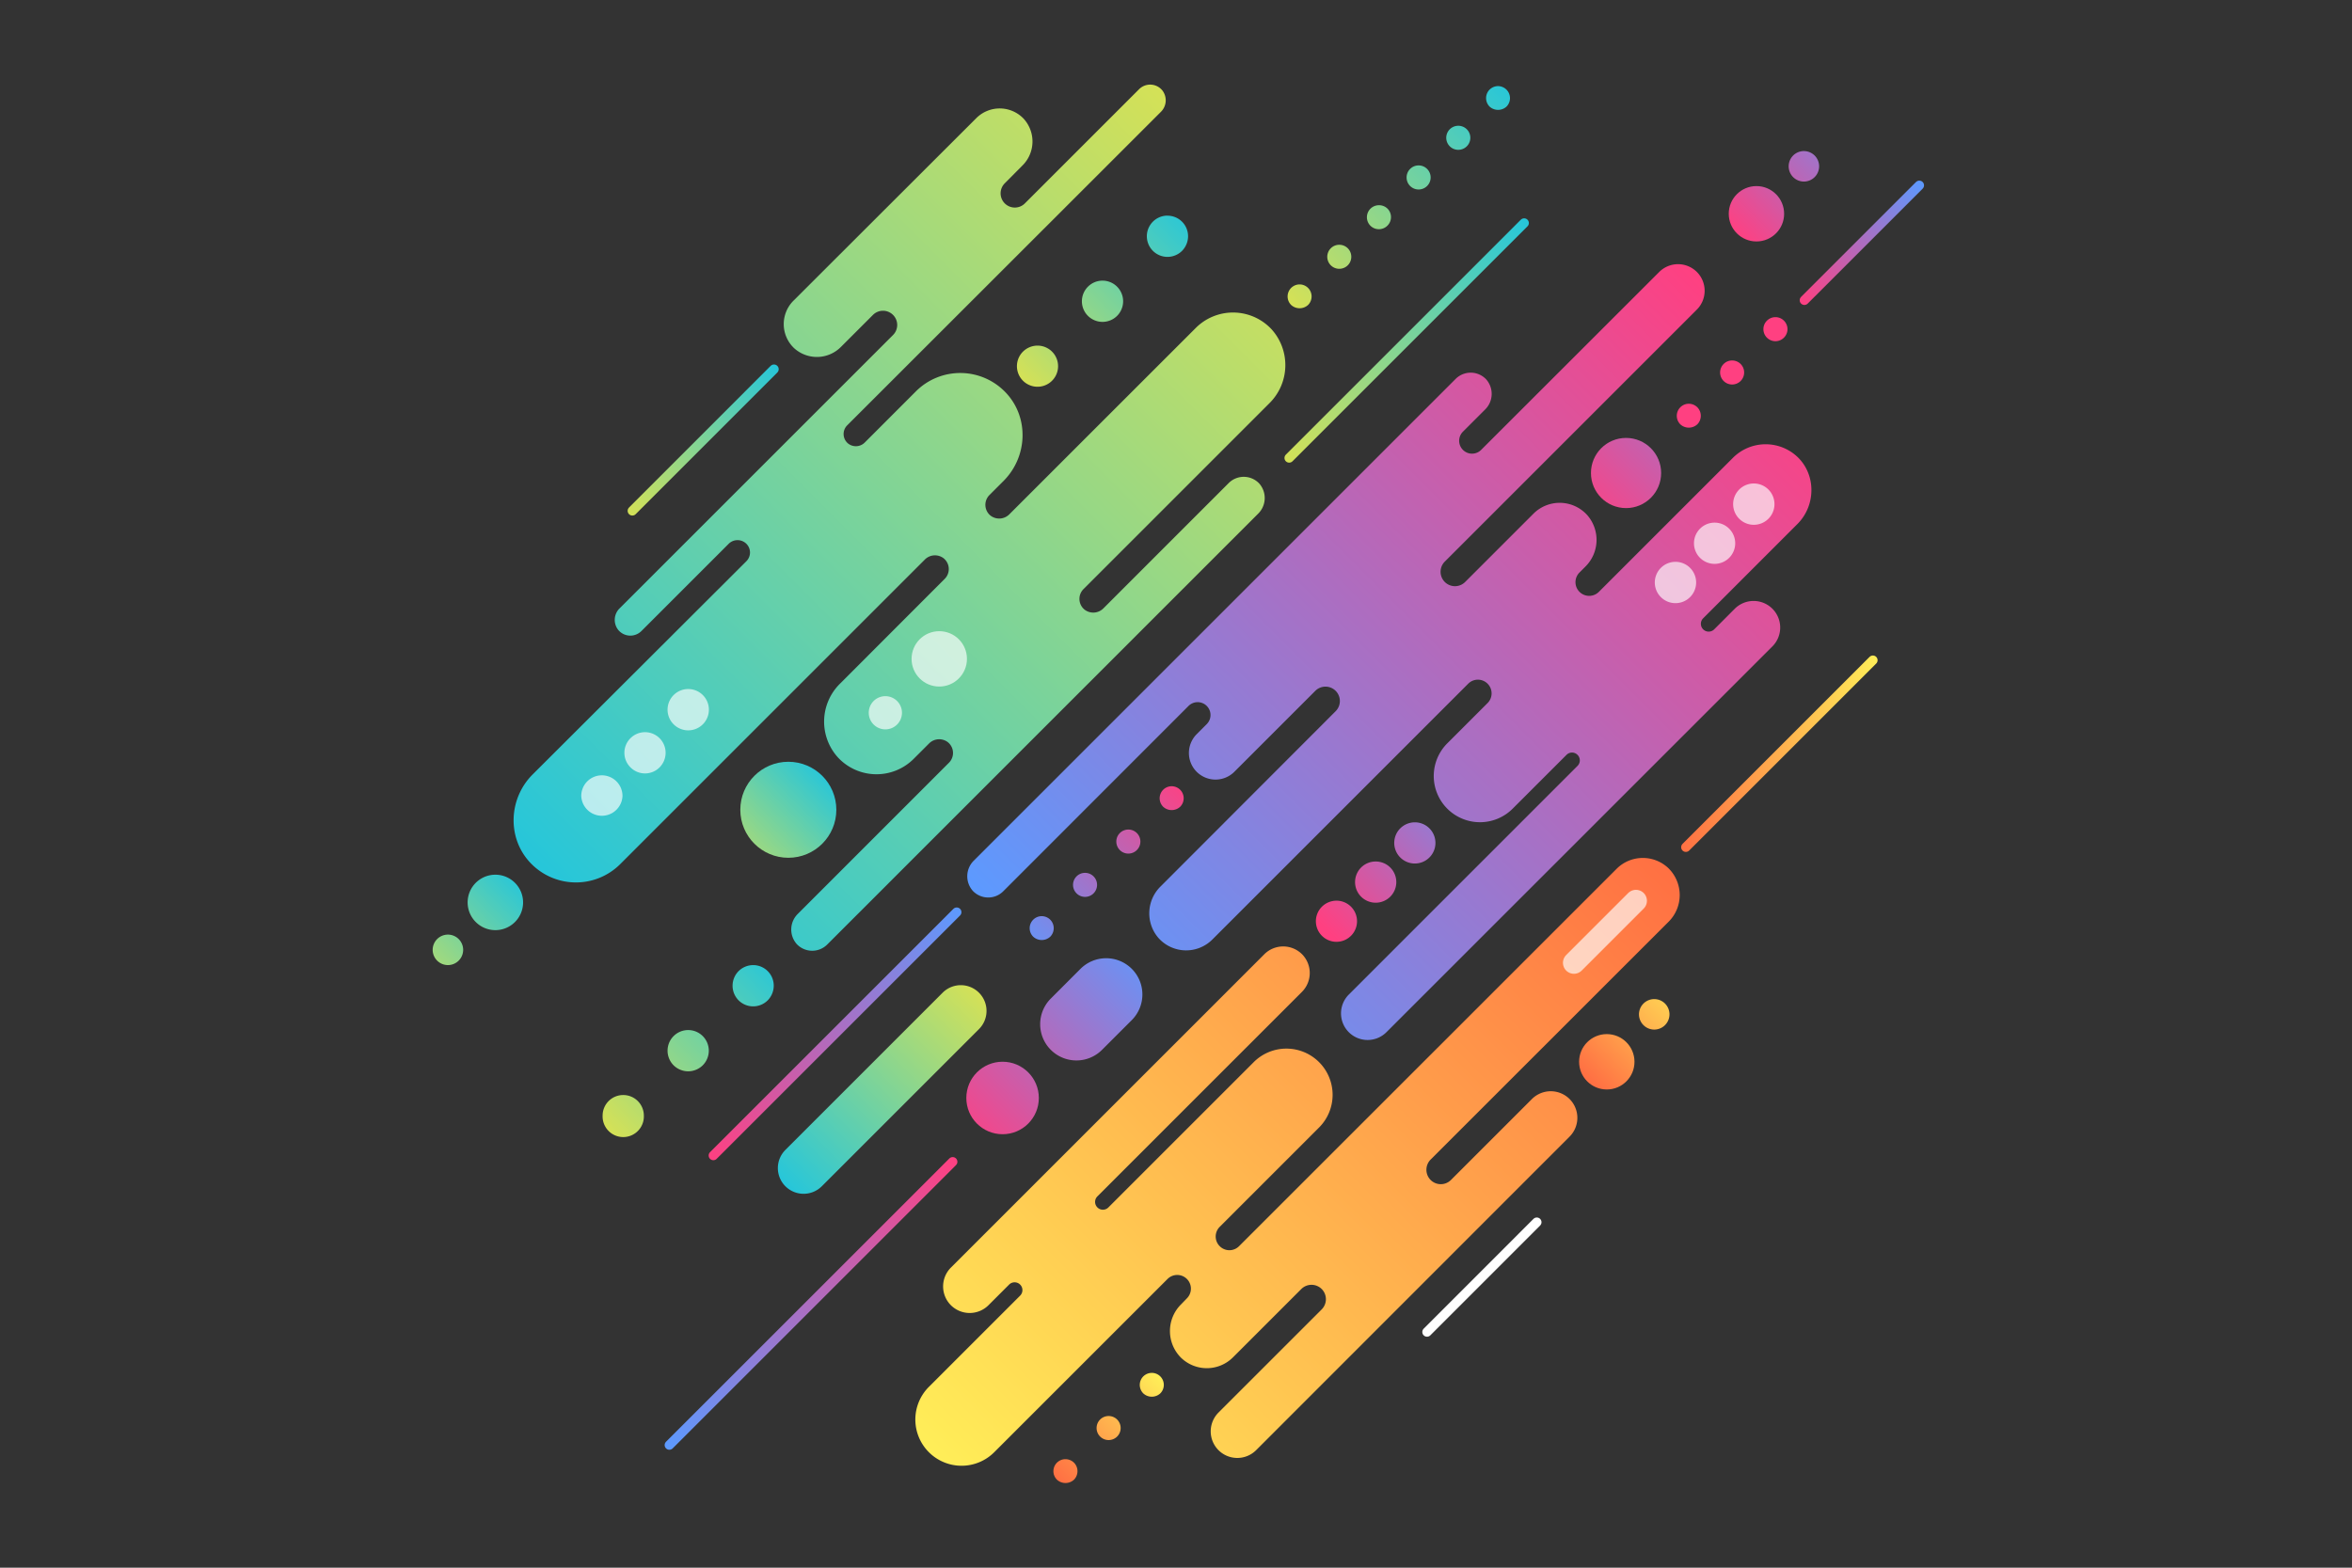 <svg xmlns="http://www.w3.org/2000/svg" xmlns:xlink="http://www.w3.org/1999/xlink" viewBox="0 0 750 500"><rect x="0" y="0" width="750" height="500" fill="#333333" stroke="none"/><defs><style>.cls-1,.cls-23,.cls-36,.cls-37,.cls-38,.cls-39,.cls-40,.cls-44,.cls-6{fill:none;}.cls-2{isolation:isolate;}.cls-3{clip-path:url(#clip-path);}.cls-4{fill:url(#linear-gradient);}.cls-5{fill:url(#linear-gradient-2);}.cls-23,.cls-36,.cls-37,.cls-38,.cls-39,.cls-40,.cls-44,.cls-6{stroke-linecap:round;stroke-linejoin:round;}.cls-36,.cls-37,.cls-38,.cls-39,.cls-40,.cls-44,.cls-6{stroke-width:3px;}.cls-6{stroke:url(#linear-gradient-3);}.cls-7{fill:url(#linear-gradient-4);}.cls-8{fill:url(#linear-gradient-5);}.cls-9{fill:url(#linear-gradient-6);}.cls-10,.cls-23,.cls-35{opacity:0.66;mix-blend-mode:overlay;}.cls-11,.cls-35{fill:#fff;}.cls-12{fill:url(#linear-gradient-7);}.cls-13{fill:url(#linear-gradient-8);}.cls-14{fill:url(#linear-gradient-9);}.cls-15{fill:url(#linear-gradient-10);}.cls-16{fill:url(#linear-gradient-11);}.cls-17{fill:url(#linear-gradient-12);}.cls-18{fill:url(#linear-gradient-13);}.cls-19{fill:url(#linear-gradient-14);}.cls-20{fill:url(#linear-gradient-16);}.cls-21{fill:url(#linear-gradient-17);}.cls-22{fill:url(#linear-gradient-18);}.cls-23,.cls-40{stroke:#fff;}.cls-23{stroke-width:7px;}.cls-24{fill:url(#linear-gradient-19);}.cls-25{fill:url(#linear-gradient-20);}.cls-26{fill:url(#linear-gradient-21);}.cls-27{fill:url(#linear-gradient-22);}.cls-28{fill:url(#linear-gradient-23);}.cls-29{fill:url(#linear-gradient-24);}.cls-30{fill:url(#linear-gradient-25);}.cls-31{fill:url(#linear-gradient-26);}.cls-32{fill:url(#linear-gradient-27);}.cls-33{fill:url(#linear-gradient-28);}.cls-34{fill:url(#linear-gradient-29);}.cls-36{stroke:url(#linear-gradient-30);}.cls-37{stroke:url(#linear-gradient-31);}.cls-38{stroke:url(#linear-gradient-32);}.cls-39{stroke:url(#linear-gradient-33);}.cls-41{fill:url(#linear-gradient-34);}.cls-42{fill:url(#linear-gradient-35);}.cls-43{fill:url(#linear-gradient-36);}.cls-44{stroke:url(#linear-gradient-37);}.cls-45{fill:url(#linear-gradient-38);}.cls-46{fill:url(#linear-gradient-39);}.cls-47{fill:url(#linear-gradient-40);}</style><clipPath id="clip-path"><polyline class="cls-1" points="750.43 0 750.43 500 0.43 500 0.43 0"/></clipPath><linearGradient id="linear-gradient" x1="-204.24" y1="336.7" x2="6.84" y2="125.62" gradientTransform="translate(315.99 601.73) rotate(180)" gradientUnits="userSpaceOnUse"><stop offset="0" stop-color="#ff7043"/><stop offset="1" stop-color="#ffee58"/></linearGradient><linearGradient id="linear-gradient-2" x1="-250.28" y1="489.81" x2="-36.14" y2="275.67" gradientTransform="translate(315.99 601.73) rotate(180)" gradientUnits="userSpaceOnUse"><stop offset="0" stop-color="#ff4081"/><stop offset="1" stop-color="#5c9aff"/></linearGradient><linearGradient id="linear-gradient-3" x1="574.32" y1="96.82" x2="613.09" y2="58.05" gradientTransform="matrix(1, 0, 0, 1, 0, 0)" xlink:href="#linear-gradient-2"/><linearGradient id="linear-gradient-4" x1="-160.71" y1="358.41" x2="-107.3" y2="305.01" gradientTransform="translate(315.99 601.73) rotate(180)" gradientUnits="userSpaceOnUse"><stop offset="0" stop-color="#5c9aff"/><stop offset="1" stop-color="#ff4081"/></linearGradient><linearGradient id="linear-gradient-5" x1="-160.71" y1="358.41" x2="-107.3" y2="305.01" xlink:href="#linear-gradient-4"/><linearGradient id="linear-gradient-6" x1="-160.71" y1="358.41" x2="-107.3" y2="305.01" xlink:href="#linear-gradient-4"/><linearGradient id="linear-gradient-7" x1="-62.59" y1="352.08" x2="-7.84" y2="297.33" xlink:href="#linear-gradient-2"/><linearGradient id="linear-gradient-8" x1="-62.59" y1="352.08" x2="-7.84" y2="297.33" xlink:href="#linear-gradient-2"/><linearGradient id="linear-gradient-9" x1="-62.59" y1="352.08" x2="-7.84" y2="297.33" xlink:href="#linear-gradient-2"/><linearGradient id="linear-gradient-10" x1="-53.99" y1="162.73" x2="-21.19" y2="129.93" gradientTransform="translate(315.99 601.73) rotate(180)" gradientUnits="userSpaceOnUse"><stop offset="0" stop-color="#ffee58"/><stop offset="1" stop-color="#ff7043"/></linearGradient><linearGradient id="linear-gradient-11" x1="-53.99" y1="162.73" x2="-21.18" y2="129.93" xlink:href="#linear-gradient-10"/><linearGradient id="linear-gradient-12" x1="-53.99" y1="162.73" x2="-21.18" y2="129.93" xlink:href="#linear-gradient-10"/><linearGradient id="linear-gradient-13" x1="-63.59" y1="533.65" x2="-10.43" y2="480.49" gradientTransform="translate(315.99 601.73) rotate(180)" gradientUnits="userSpaceOnUse"><stop offset="0" stop-color="#26c6da"/><stop offset="1" stop-color="#d4e157"/></linearGradient><linearGradient id="linear-gradient-14" x1="-63.59" y1="533.65" x2="-10.43" y2="480.49" xlink:href="#linear-gradient-13"/><linearGradient id="linear-gradient-16" x1="68.53" y1="294.63" x2="121.7" y2="241.47" xlink:href="#linear-gradient-13"/><linearGradient id="linear-gradient-17" x1="68.53" y1="294.63" x2="121.7" y2="241.47" xlink:href="#linear-gradient-13"/><linearGradient id="linear-gradient-18" x1="68.53" y1="294.63" x2="121.7" y2="241.47" xlink:href="#linear-gradient-13"/><linearGradient id="linear-gradient-19" x1="52.6" y1="355.47" x2="87.34" y2="320.73" xlink:href="#linear-gradient-13"/><linearGradient id="linear-gradient-20" x1="358.04" y1="-111.46" x2="291.97" y2="-45.4" xlink:href="#linear-gradient-4"/><linearGradient id="linear-gradient-21" x1="358.04" y1="-111.46" x2="291.97" y2="-45.39" xlink:href="#linear-gradient-4"/><linearGradient id="linear-gradient-22" x1="569.44" y1="99.94" x2="503.37" y2="166" gradientTransform="matrix(1, 0, 0, 1, 0, 0)" xlink:href="#linear-gradient-4"/><linearGradient id="linear-gradient-23" x1="506.76" y1="344.26" x2="539.77" y2="311.24" gradientTransform="matrix(1, 0, 0, 1, 0, 0)" xlink:href="#linear-gradient"/><linearGradient id="linear-gradient-24" x1="506.76" y1="344.26" x2="539.77" y2="311.24" gradientTransform="matrix(1, 0, 0, 1, 0, 0)" xlink:href="#linear-gradient"/><linearGradient id="linear-gradient-25" x1="150.27" y1="321.66" x2="187.56" y2="284.37" xlink:href="#linear-gradient-13"/><linearGradient id="linear-gradient-26" x1="150.27" y1="321.66" x2="187.56" y2="284.37" xlink:href="#linear-gradient-13"/><linearGradient id="linear-gradient-27" x1="-83.41" y1="544.12" x2="140.55" y2="320.17" gradientTransform="translate(315.99 601.73) rotate(180)" gradientUnits="userSpaceOnUse"><stop offset="0" stop-color="#d4e157"/><stop offset="1" stop-color="#26c6da"/></linearGradient><linearGradient id="linear-gradient-28" x1="367.7" y1="302.2" x2="305.95" y2="363.94" gradientTransform="matrix(1, 0, 0, 1, 0, 0)" xlink:href="#linear-gradient-4"/><linearGradient id="linear-gradient-29" x1="367.7" y1="302.2" x2="305.95" y2="363.94" gradientTransform="matrix(1, 0, 0, 1, 0, 0)" xlink:href="#linear-gradient-4"/><linearGradient id="linear-gradient-30" x1="226.41" y1="369.6" x2="306.14" y2="289.87" gradientTransform="matrix(1, 0, 0, 1, 0, 0)" xlink:href="#linear-gradient-2"/><linearGradient id="linear-gradient-31" x1="212.38" y1="461.95" x2="304.85" y2="369.48" gradientTransform="matrix(1, 0, 0, 1, 0, 0)" xlink:href="#linear-gradient-4"/><linearGradient id="linear-gradient-32" x1="200.58" y1="163.99" x2="247.87" y2="116.69" gradientTransform="matrix(1, 0, 0, 1, 0, 0)" xlink:href="#linear-gradient-27"/><linearGradient id="linear-gradient-33" x1="536.08" y1="240.39" x2="598.72" y2="240.39" gradientTransform="matrix(1, 0, 0, 1, 0, 0)" xlink:href="#linear-gradient"/><linearGradient id="linear-gradient-34" x1="-165.83" y1="574.58" x2="-96.1" y2="504.85" xlink:href="#linear-gradient-13"/><linearGradient id="linear-gradient-35" x1="-165.83" y1="574.58" x2="-96.1" y2="504.85" xlink:href="#linear-gradient-13"/><linearGradient id="linear-gradient-36" x1="-165.83" y1="574.58" x2="-96.1" y2="504.85" xlink:href="#linear-gradient-13"/><linearGradient id="linear-gradient-37" x1="410.03" y1="147.12" x2="487.09" y2="70.07" gradientTransform="matrix(1, 0, 0, 1, 0, 0)" xlink:href="#linear-gradient-27"/><linearGradient id="linear-gradient-38" x1="3.81" y1="285.11" x2="65.54" y2="223.38" xlink:href="#linear-gradient-27"/><linearGradient id="linear-gradient-39" x1="553.38" y1="74.88" x2="597.91" y2="30.36" gradientTransform="matrix(1, 0, 0, 1, 0, 0)" xlink:href="#linear-gradient-2"/><linearGradient id="linear-gradient-40" x1="553.38" y1="74.88" x2="597.91" y2="30.36" gradientTransform="matrix(1, 0, 0, 1, 0, 0)" xlink:href="#linear-gradient-2"/></defs><g class="cls-2"><g id="BACKGROUND_2" data-name="BACKGROUND 2"><g class="cls-3"><path class="cls-4" d="M303.21,416.28h0a8.49,8.49,0,0,0,12,0l6.57-6.57a2.49,2.49,0,0,1,3.52,0h0a2.49,2.49,0,0,1,0,3.52l-29.1,29.1a14.73,14.73,0,0,0,0,20.84h0a14.73,14.73,0,0,0,20.84,0l55.26-55.25a4.36,4.36,0,0,1,6.18,0h0a4.37,4.37,0,0,1,0,6.17L376.63,416a12,12,0,0,0,0,17.06,11.8,11.8,0,0,0,16.55-.16l21.78-21.78a4.61,4.61,0,0,1,6.5,0h0a4.61,4.61,0,0,1,0,6.5l-32.91,32.9a8.5,8.5,0,0,0,0,12h0a8.5,8.5,0,0,0,12,0l99.95-100a8.49,8.49,0,0,0,0-12h0a8.5,8.5,0,0,0-12,0l-25.82,25.82a4.59,4.59,0,0,1-6.49,0h0a4.61,4.61,0,0,1,0-6.5L532.06,294a12,12,0,0,0,0-17.06,11.82,11.82,0,0,0-16.56.16L395.11,397.46a4.35,4.35,0,0,1-6.17,0h0a4.35,4.35,0,0,1,0-6.17l31.68-31.68a14.74,14.74,0,0,0,0-20.85h0a14.74,14.74,0,0,0-20.84,0l-46.33,46.33a2.47,2.47,0,0,1-3.52,0h0a2.48,2.48,0,0,1,0-3.51l65.25-65.25a8.52,8.52,0,0,0,0-12h0a8.52,8.52,0,0,0-12,0l-100,100A8.49,8.49,0,0,0,303.21,416.28Z"/><path class="cls-5" d="M565.18,194.15h0a8.5,8.5,0,0,0-12,0l-6.56,6.57a2.49,2.49,0,0,1-3.52,0h0a2.49,2.49,0,0,1,0-3.52l30.07-30.08c5.84-5.84,6-15.58.08-21.31a14.75,14.75,0,0,0-20.65.2l-42.76,42.76a4.37,4.37,0,0,1-6.17,0h0a4.36,4.36,0,0,1,0-6.18l1.8-1.8a12,12,0,0,0,.63-16.54,11.82,11.82,0,0,0-17.11-.42l-21.78,21.78a4.59,4.59,0,0,1-6.5,0h0a4.59,4.59,0,0,1,0-6.49l80.38-80.38a8.49,8.49,0,0,0,0-12h0a8.49,8.49,0,0,0-12,0L472.3,143.49a4.1,4.1,0,0,1-5.8,0h0a4.1,4.1,0,0,1,0-5.81l7.06-7.06a7,7,0,0,0,.35-9.63,6.79,6.79,0,0,0-9.73-.15L310.54,274.48a7,7,0,0,0-.35,9.63,6.77,6.77,0,0,0,9.73.15L379,225.15a4.1,4.1,0,0,1,5.8,0h0a4.09,4.09,0,0,1,0,5.8l-3.2,3.21a8.49,8.49,0,0,0,0,12h0a8.5,8.5,0,0,0,12,0l25.82-25.82a4.59,4.59,0,0,1,6.49,0h0a4.59,4.59,0,0,1,0,6.49L370.11,282.7a12,12,0,0,0-.63,16.54,11.82,11.82,0,0,0,17.11.41l81.59-81.59a4.36,4.36,0,0,1,6.18,0h0a4.37,4.37,0,0,1,0,6.17l-12.85,12.85a14.73,14.73,0,0,0,0,20.84h0a14.73,14.73,0,0,0,20.84,0l17.17-17.16a2.47,2.47,0,0,1,3.52,0h0a2.48,2.48,0,0,1,0,3.51L430.1,317.21a8.5,8.5,0,0,0,0,12h0a8.49,8.49,0,0,0,12,0L565.18,206.16A8.5,8.5,0,0,0,565.18,194.15Z"/><line class="cls-6" x1="575.38" y1="95.76" x2="612.03" y2="59.11"/><path class="cls-7" d="M426.18,287.26a6.56,6.56,0,1,1-4.65,1.92A6.65,6.65,0,0,1,426.18,287.26Z"/><path class="cls-8" d="M443.32,276.68a6.58,6.58,0,0,1,0,9.31h0a6.58,6.58,0,0,1-9.29,0h0a6.58,6.58,0,0,1,0-9.31h0a6.54,6.54,0,0,1,4.65-1.91h0A6.55,6.55,0,0,1,443.32,276.68Z"/><path class="cls-9" d="M451.17,262.27a6.57,6.57,0,1,1-4.65,1.92A6.63,6.63,0,0,1,451.17,262.27Z"/><g class="cls-10"><path class="cls-11" d="M534.25,179.19a6.59,6.59,0,1,1-4.64,1.93A6.61,6.61,0,0,1,534.25,179.19Z"/><path class="cls-11" d="M551.39,168.62a6.57,6.57,0,0,1,0,9.3h0a6.58,6.58,0,0,1-9.29,0h0a6.57,6.57,0,0,1,0-9.3h0a6.53,6.53,0,0,1,4.64-1.93h0A6.52,6.52,0,0,1,551.39,168.62Z"/><path class="cls-11" d="M559.24,154.2a6.59,6.59,0,1,1-4.65,1.93A6.61,6.61,0,0,1,559.24,154.2Z"/></g><path class="cls-12" d="M332.18,292.2a3.87,3.87,0,0,1,2.72,1.13,3.86,3.86,0,0,1,0,5.42,4,4,0,0,1-5.43,0,3.81,3.81,0,0,1,0-5.42A3.83,3.83,0,0,1,332.18,292.2Z"/><path class="cls-13" d="M362.52,265.7a3.83,3.83,0,0,1,0,5.42h0a3.84,3.84,0,0,1-5.43,0h0a3.84,3.84,0,0,1,0-5.42h0a3.84,3.84,0,0,1,2.72-1.12h0A3.82,3.82,0,0,1,362.52,265.7Zm-13.81,13.81a3.84,3.84,0,0,1,0,5.42h0a3.83,3.83,0,0,1-5.42,0h0a3.83,3.83,0,0,1,0-5.42h0a3.79,3.79,0,0,1,2.7-1.12h0A3.82,3.82,0,0,1,348.71,279.51Z"/><path class="cls-14" d="M373.62,250.76a3.89,3.89,0,0,1,2.71,1.13,3.84,3.84,0,0,1,0,5.42,4,4,0,0,1-5.42,0,3.84,3.84,0,0,1,2.71-6.55Z"/><path class="cls-15" d="M339.75,465.39a3.92,3.92,0,0,1,2.72,1.12,3.86,3.86,0,0,1,0,5.42,4,4,0,0,1-5.43,0,3.82,3.82,0,0,1-1.13-2.7,3.84,3.84,0,0,1,3.84-3.84Z"/><path class="cls-16" d="M356.23,452.75a3.84,3.84,0,0,1,0,5.42h0a3.84,3.84,0,0,1-5.43,0h0a3.83,3.83,0,0,1,0-5.42h0a3.83,3.83,0,0,1,2.71-1.12h0A3.84,3.84,0,0,1,356.23,452.75Z"/><path class="cls-17" d="M367.27,437.87a3.83,3.83,0,0,1,2.72,6.54,4,4,0,0,1-5.42,0,3.83,3.83,0,0,1,2.7-6.54Z"/><path class="cls-18" d="M330.85,110.23a6.56,6.56,0,1,1-4.65,1.92A6.65,6.65,0,0,1,330.85,110.23Z"/><path class="cls-19" d="M356.22,91.44a6.59,6.59,0,0,1,0,9.3h0a6.59,6.59,0,0,1-9.3,0h0a6.57,6.57,0,0,1,0-9.3h0a6.53,6.53,0,0,1,4.64-1.93h0A6.54,6.54,0,0,1,356.22,91.44Z"/><path class="cls-18" d="M372.28,68.79a6.56,6.56,0,0,1,6.57,6.57A6.7,6.7,0,0,1,376.94,80a6.58,6.58,0,1,1-4.66-11.23Z"/><path class="cls-20" d="M198.73,349.25a6.57,6.57,0,0,1,6.58,6.57,6.58,6.58,0,1,1-13.15,0,6.56,6.56,0,0,1,6.57-6.57Z"/><path class="cls-21" d="M224.1,330.46a6.59,6.59,0,0,1,0,9.3h0a6.6,6.6,0,0,1-9.31,0h0a6.59,6.59,0,0,1,0-9.3h0a6.55,6.55,0,0,1,4.65-1.93h0A6.56,6.56,0,0,1,224.1,330.46Z"/><path class="cls-22" d="M240.16,307.81a6.56,6.56,0,0,1,6.57,6.57,6.7,6.7,0,0,1-1.91,4.66,6.58,6.58,0,0,1-9.31,0,6.62,6.62,0,0,1,0-9.3A6.63,6.63,0,0,1,240.16,307.81Z"/><line class="cls-23" x1="521.67" y1="287.3" x2="501.89" y2="307.08"/><circle class="cls-24" cx="251.38" cy="258.27" r="15.31"/><path class="cls-25" d="M538.52,128.77a3.91,3.91,0,0,1,2.72,1.13,3.88,3.88,0,0,1,0,5.43,4,4,0,0,1-5.43,0,3.85,3.85,0,0,1,2.71-6.56Z"/><path class="cls-26" d="M568.86,102.28a3.81,3.81,0,0,1,0,5.41h0a3.82,3.82,0,0,1-5.43,0h0a3.83,3.83,0,0,1,0-5.41h0a3.87,3.87,0,0,1,2.72-1.13h0A3.83,3.83,0,0,1,568.86,102.28Zm-13.81,13.81a3.84,3.84,0,0,1,0,5.42h0a3.83,3.83,0,0,1-5.42,0h0a3.83,3.83,0,0,1,0-5.42h0a3.8,3.8,0,0,1,2.71-1.12h0A3.82,3.82,0,0,1,555.05,116.09Z"/><circle class="cls-27" cx="518.51" cy="150.86" r="11.19"/><circle class="cls-28" cx="512.37" cy="338.65" r="8.83"/><path class="cls-29" d="M524.06,320.08a4.86,4.86,0,1,1,0,6.87A4.85,4.85,0,0,1,524.06,320.08Z"/><path class="cls-30" d="M164.21,294.07a8.84,8.84,0,1,1,0-12.5A8.84,8.84,0,0,1,164.21,294.07Z"/><path class="cls-31" d="M146.27,306.38a4.86,4.86,0,1,1,0-6.87A4.86,4.86,0,0,1,146.27,306.38Z"/><path class="cls-32" d="M253.18,111a10.79,10.79,0,0,0,15-.38l10.18-10.18a4.53,4.53,0,0,1,6.41,0h0a4.53,4.53,0,0,1,0,6.41L197.61,194a5.15,5.15,0,0,0-.49,6.88,5,5,0,0,0,7.43.37l27.75-27.75a4,4,0,0,1,5.38-.35A3.92,3.92,0,0,1,238,179L169.85,247c-7.66,7.66-8.22,20.14-.84,28.07a20,20,0,0,0,28.77.53l97.09-97.09a4.54,4.54,0,0,1,6.06-.43,4.42,4.42,0,0,1,.32,6.54L267.91,218a17,17,0,0,0-.71,23.58,16.77,16.77,0,0,0,24.16.44l4.86-4.86a4.55,4.55,0,0,1,6.06-.42,4.41,4.41,0,0,1,.32,6.53l-48.19,48.2a7,7,0,0,0-.35,9.63,6.77,6.77,0,0,0,9.72.15L401.19,163.84a7,7,0,0,0,.35-9.63,6.79,6.79,0,0,0-9.73-.15L351.88,194a4.55,4.55,0,0,1-6.06.42,4.41,4.41,0,0,1-.32-6.53l59.27-59.27a17.07,17.07,0,0,0,.71-23.59,16.8,16.8,0,0,0-24.17-.44L321.89,164a4.55,4.55,0,0,1-6.06.43,4.42,4.42,0,0,1-.32-6.54l4.48-4.48c7.67-7.66,8.23-20.15.85-28.07a20,20,0,0,0-28.77-.53L275.8,141.09a4,4,0,0,1-5.38.35,3.92,3.92,0,0,1-.27-5.78l100-99.95a5.17,5.17,0,0,0,.49-6.88,5,5,0,0,0-7.43-.36l-36.4,36.4a4.53,4.53,0,0,1-6.41,0h0a4.53,4.53,0,0,1,0-6.41L326,52.82a10.77,10.77,0,0,0,.38-15,10.55,10.55,0,0,0-15.06-.14L253,95.92A10.55,10.55,0,0,0,253.18,111Z"/><path class="cls-33" d="M360.9,309h0a11.57,11.57,0,0,1,0,16.35l-9.48,9.48a11.55,11.55,0,0,1-16.35,0h0a11.56,11.56,0,0,1,0-16.34l9.48-9.49A11.57,11.57,0,0,1,360.9,309Z"/><circle class="cls-34" cx="319.7" cy="350.19" r="11.56"/><circle class="cls-35" cx="282.32" cy="227.33" r="5.3"/><circle class="cls-35" cx="299.51" cy="210.14" r="8.83"/><g class="cls-10"><path class="cls-11" d="M191.92,247.28a6.59,6.59,0,0,1,6.58,6.58,6.58,6.58,0,0,1-13.15,0,6.57,6.57,0,0,1,6.57-6.58Z"/><path class="cls-11" d="M210.33,235.45a6.58,6.58,0,0,1,0,9.29h0a6.54,6.54,0,0,1-9.29,0h0a6.54,6.54,0,0,1,0-9.29h0a6.55,6.55,0,0,1,4.64-1.93h0A6.57,6.57,0,0,1,210.33,235.45Z"/><path class="cls-11" d="M219.45,219.76a6.59,6.59,0,1,1-4.65,1.93A6.57,6.57,0,0,1,219.45,219.76Z"/></g><line class="cls-36" x1="305.08" y1="290.93" x2="227.47" y2="368.54"/><line class="cls-37" x1="303.79" y1="370.54" x2="213.44" y2="460.89"/><line class="cls-38" x1="246.81" y1="117.75" x2="201.64" y2="162.93"/><line class="cls-39" x1="597.22" y1="210.57" x2="537.58" y2="270.21"/><line class="cls-40" x1="490.05" y1="389.81" x2="455.04" y2="424.83"/><path class="cls-41" d="M477.66,27.46a3.91,3.91,0,0,1,2.72,1.13,3.84,3.84,0,0,1,0,5.42A4,4,0,0,1,475,34a3.86,3.86,0,0,1-1.12-2.72,3.82,3.82,0,0,1,1.12-2.7A3.89,3.89,0,0,1,477.66,27.46Z"/><path class="cls-42" d="M467.73,41.23a3.84,3.84,0,0,1,0,5.43h0a3.84,3.84,0,0,1-5.43,0h0a3.84,3.84,0,0,1,0-5.43h0A3.86,3.86,0,0,1,465,40.11h0A3.87,3.87,0,0,1,467.73,41.23ZM455.08,53.89a3.84,3.84,0,0,1,0,5.42h0a3.84,3.84,0,0,1-5.43,0h0a3.84,3.84,0,0,1,0-5.42h0a3.78,3.78,0,0,1,2.71-1.13h0A3.81,3.81,0,0,1,455.08,53.89ZM442.43,66.53a3.84,3.84,0,0,1,0,5.43h0A3.84,3.84,0,0,1,437,72h0a3.84,3.84,0,0,1,0-5.43h0a3.86,3.86,0,0,1,2.71-1.12h0A3.86,3.86,0,0,1,442.43,66.53ZM429.78,79.19a3.84,3.84,0,0,1,0,5.42h0a3.84,3.84,0,0,1-5.42,0h0a3.83,3.83,0,0,1,0-5.42h0a3.78,3.78,0,0,1,2.7-1.12h0A3.82,3.82,0,0,1,429.78,79.19Z"/><path class="cls-43" d="M414.41,90.71a3.84,3.84,0,0,1,2.72,6.54,4,4,0,0,1-5.43,0,3.84,3.84,0,0,1,2.71-6.54Z"/><line class="cls-44" x1="486.02" y1="71.13" x2="411.09" y2="146.06"/><path class="cls-45" d="M312.18,316.62h0a8.21,8.21,0,0,1,0,11.6l-50.13,50.13a8.21,8.21,0,0,1-11.6,0h0a8.19,8.19,0,0,1,0-11.6l50.13-50.13A8.19,8.19,0,0,1,312.18,316.62Z"/><circle class="cls-46" cx="560.09" cy="68.18" r="8.83"/><path class="cls-47" d="M571.78,49.61a4.86,4.86,0,1,1,0,6.87A4.88,4.88,0,0,1,571.78,49.61Z"/></g></g></g></svg>